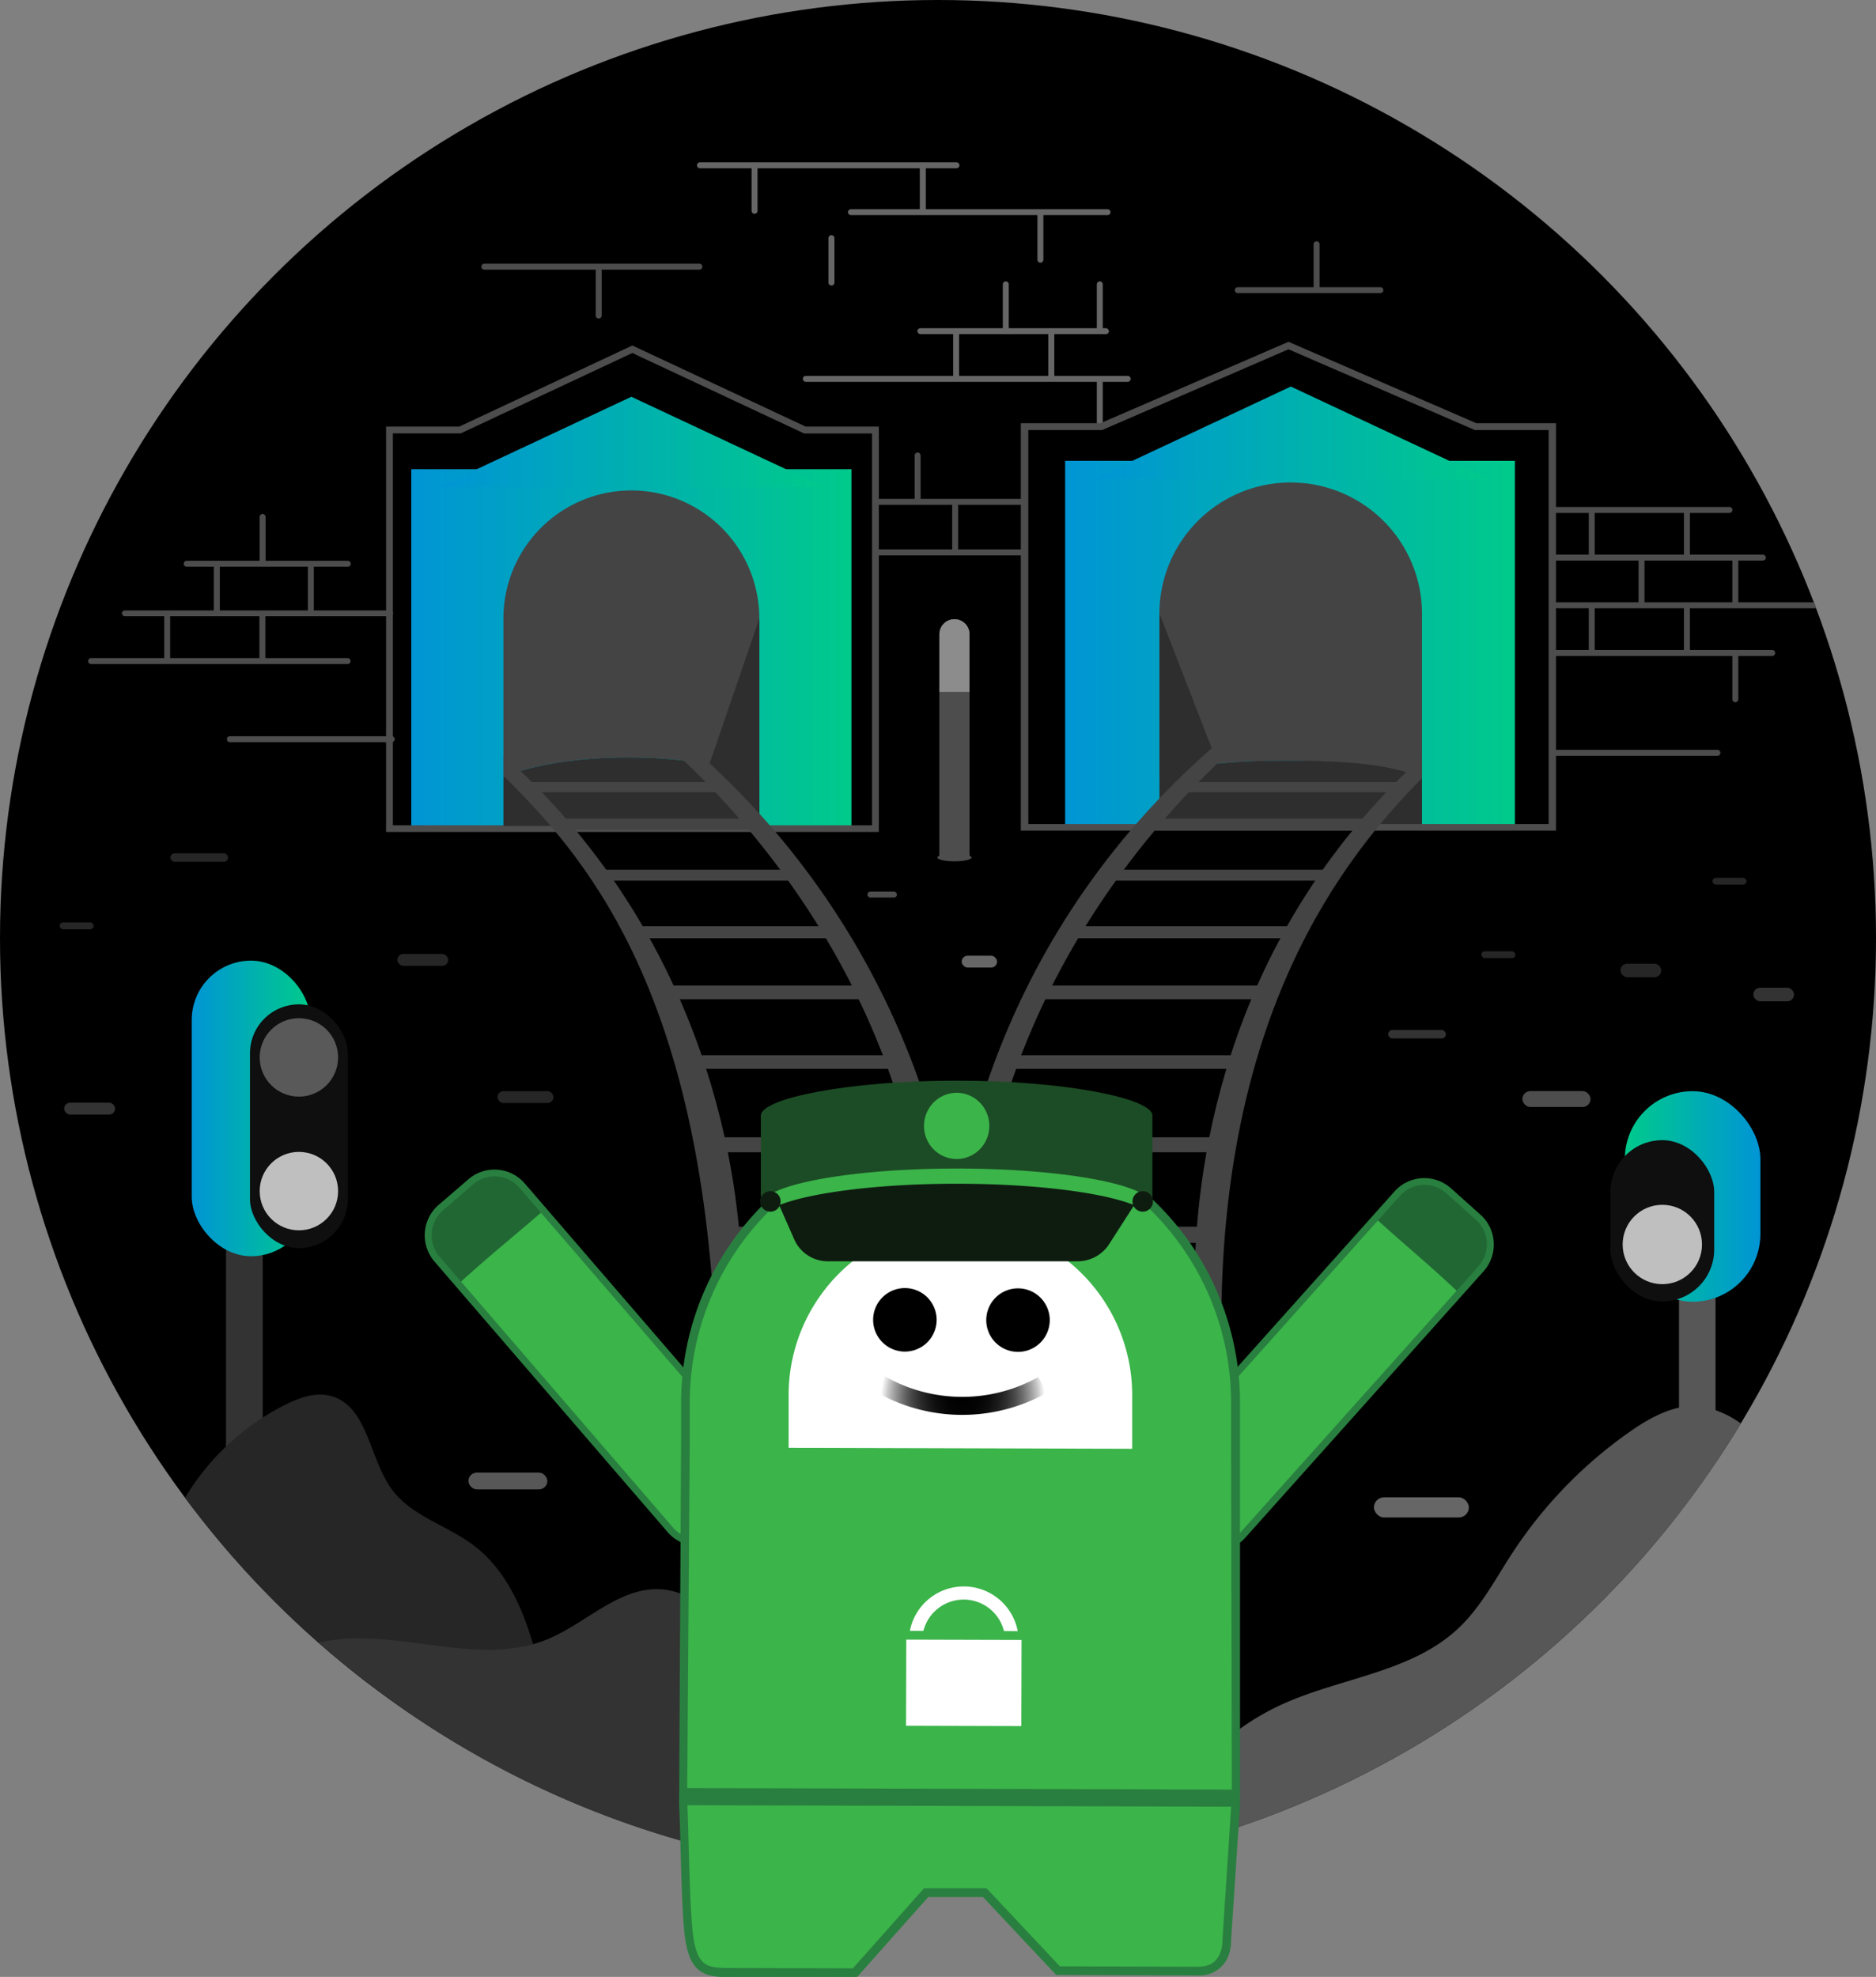 <svg xmlns="http://www.w3.org/2000/svg" xmlns:xlink="http://www.w3.org/1999/xlink" viewBox="0 0 400 421.42"><rect x="0" y="0" width="400" height="421.42" fill="#808080" stroke="none"/><defs><style>.cls-1{fill:#4d4d4d;}.cls-2{fill:#666;}.cls-3{fill:url(#linear-gradient);}.cls-4{fill:url(#linear-gradient-2);}.cls-5{fill:#444;}.cls-6{fill:#2e2e2e;}.cls-7{fill:url(#linear-gradient-3);}.cls-8{fill:url(#linear-gradient-4);}.cls-9{fill:#575757;}.cls-10{fill:#262626;}.cls-11{fill:#333;}.cls-12{fill:#8c8c8c;}.cls-13{fill:url(#linear-gradient-5);}.cls-14{fill:#0f0f0f;}.cls-15{fill:#bfbfbf;}.cls-16{fill:#595959;}.cls-17{fill:url(#linear-gradient-6);}.cls-18{fill:#3bb44a;}.cls-19{fill:#216734;}.cls-20{fill:#297f3f;}.cls-21{fill:#fff;}.cls-22{fill:url(#radial-gradient);}.cls-23{fill:#1c4c25;}.cls-24{fill:#0e1c10;}</style><linearGradient id="linear-gradient" x1="87.69" y1="138.33" x2="181.55" y2="138.33" gradientUnits="userSpaceOnUse"><stop offset="0" stop-color="#0095d5"/><stop offset="1" stop-color="#00ca8b"/></linearGradient><linearGradient id="linear-gradient-2" x1="93.5" y1="94.21" x2="175.74" y2="94.21" xlink:href="#linear-gradient"/><linearGradient id="linear-gradient-3" x1="227.11" y1="137.51" x2="323" y2="137.51" xlink:href="#linear-gradient"/><linearGradient id="linear-gradient-4" x1="233.07" y1="92.28" x2="317.39" y2="92.28" xlink:href="#linear-gradient"/><linearGradient id="linear-gradient-5" x1="40.88" y1="236.29" x2="66.17" y2="236.29" xlink:href="#linear-gradient"/><linearGradient id="linear-gradient-6" x1="3280.95" y1="255.05" x2="3309.85" y2="255.05" gradientTransform="matrix(1, 0, 0, -1, -2934.51, 510.09)" xlink:href="#linear-gradient"/><radialGradient id="radial-gradient" cx="218.07" cy="316.09" r="17.45" gradientTransform="translate(-9.82 -20.15) rotate(0.53)" gradientUnits="userSpaceOnUse"><stop offset="0"/><stop offset="0.19" stop-color="#030303"/><stop offset="0.32" stop-color="#0c0c0c"/><stop offset="0.44" stop-color="#1c1c1c"/><stop offset="0.55" stop-color="#323232"/><stop offset="0.65" stop-color="#4e4e4e"/><stop offset="0.74" stop-color="#717171"/><stop offset="0.83" stop-color="#9a9a9a"/><stop offset="0.92" stop-color="#c9c9c9"/><stop offset="1" stop-color="#fefefe"/><stop offset="1" stop-color="#fff"/></radialGradient></defs><g id="Layer_2" data-name="Layer 2"><g id="Split_Tunneling-dark" data-name="Split Tunneling-dark"><circle cx="200" cy="200" r="200"/><path class="cls-1" d="M368.76,108.07H331.13v1.27h37.63a.63.63,0,0,0,.62-.6h0A.62.62,0,0,0,368.76,108.07Z"/><rect class="cls-1" x="331.13" y="118.23" width="45.39" height="1.27" rx="0.63"/><path class="cls-1" d="M386.78,128.39H332.09c-.53,0-1,.29-1,.64s.43.63,1,.63h55.18C387.11,129.24,387,128.82,386.78,128.39Z"/><path class="cls-1" d="M377.87,138.56H331.13v1.27h46.74a.64.64,0,0,0,.63-.64A.63.63,0,0,0,377.87,138.56Z"/><path class="cls-1" d="M339.39,119.3a.63.63,0,0,1-.63-.63v-9.55a.63.63,0,0,1,.63-.63.64.64,0,0,1,.64.63v9.55A.64.64,0,0,1,339.39,119.3Z"/><path class="cls-1" d="M359.69,119.3a.63.63,0,0,1-.64-.63v-9.55a.64.64,0,0,1,1.27,0v9.55A.63.63,0,0,1,359.69,119.3Z"/><path class="cls-1" d="M339.39,139.52a.63.63,0,0,1-.63-.64v-9.54a.63.63,0,0,1,.63-.63.64.64,0,0,1,.64.63v9.54A.64.64,0,0,1,339.39,139.52Z"/><path class="cls-1" d="M359.69,139.52a.63.63,0,0,1-.64-.64v-9.54a.64.64,0,0,1,1.27,0v9.54A.63.63,0,0,1,359.69,139.52Z"/><path class="cls-1" d="M350,129.22a.63.63,0,0,1-.63-.63V119a.63.63,0,0,1,.63-.63.64.64,0,0,1,.64.63v9.55A.64.64,0,0,1,350,129.22Z"/><path class="cls-1" d="M370,129.22a.63.63,0,0,1-.63-.63V119a.63.63,0,0,1,.63-.63.64.64,0,0,1,.64.63v9.55A.64.64,0,0,1,370,129.22Z"/><path class="cls-1" d="M370,149.69a.64.64,0,0,1-.63-.64v-9.54a.64.64,0,0,1,.63-.64.64.64,0,0,1,.64.64v9.54A.64.64,0,0,1,370,149.69Z"/><rect class="cls-2" x="195.6" y="69.96" width="40.85" height="1.27" rx="0.64"/><path class="cls-2" d="M241.08,80.76a.63.63,0,0,0-.63-.63H171.82a.63.63,0,0,0-.63.63.64.64,0,0,0,.63.64h68.63a.64.64,0,0,0,.63-.64Z"/><path class="cls-2" d="M177.29,60.87a.63.63,0,0,1-.64-.63V50.69a.64.64,0,0,1,1.27,0v9.55A.63.63,0,0,1,177.29,60.87Z"/><path class="cls-2" d="M203.87,81.09a.63.63,0,0,1-.64-.63V70.91a.64.64,0,0,1,1.27,0v9.55A.63.63,0,0,1,203.87,81.09Z"/><path class="cls-2" d="M224.16,81.09a.64.64,0,0,1-.64-.63V70.91a.64.64,0,0,1,1.28,0v9.55A.64.64,0,0,1,224.16,81.09Z"/><path class="cls-2" d="M214.46,70.79a.64.64,0,0,1-.64-.63V60.61a.64.64,0,0,1,.64-.63.63.63,0,0,1,.63.63v9.55A.63.63,0,0,1,214.46,70.79Z"/><path class="cls-2" d="M234.5,70.79a.64.64,0,0,1-.64-.63V60.61a.64.64,0,0,1,.64-.63.63.63,0,0,1,.63.63v9.55A.63.63,0,0,1,234.5,70.79Z"/><path class="cls-2" d="M234.5,91.26a.64.64,0,0,1-.64-.64V81.08a.64.64,0,0,1,.64-.64.64.64,0,0,1,.63.64v9.54A.64.64,0,0,1,234.5,91.26Z"/><rect class="cls-3" x="87.69" y="100.03" width="93.86" height="76.61"/><polygon class="cls-4" points="134.62 84.58 93.5 103.84 175.74 103.84 134.62 84.58"/><path class="cls-1" d="M134.85,75.26l36.3,17,.29.14h14.5v83.53H83.77V92.38H98.26l.29-.14,36.3-17m0-1.6L97.94,90.93H82.32v86.42H187.39V90.93H171.77L134.85,73.66Z"/><path class="cls-5" d="M161.9,166.19V131.83a27.28,27.28,0,0,0-27.28-27.28h0a27.28,27.28,0,0,0-27.28,27.28v33.78c6.07-2.52,15.73-4.15,26.62-4.15C145.68,161.46,156,163.35,161.9,166.19Z"/><path class="cls-6" d="M161.9,176.08v-9.89c-5.93-2.84-16.22-4.73-27.94-4.73-10.89,0-20.55,1.63-26.62,4.15v10.47Z"/><polygon class="cls-6" points="161.9 176.08 161.9 131.83 150.94 163.84 161.9 176.08"/><rect class="cls-7" x="227.11" y="98.24" width="95.89" height="78.54"/><polygon class="cls-8" points="275.23 82.4 233.07 102.16 317.39 102.16 275.23 82.4"/><path class="cls-5" d="M303.2,166.08V130.85a28,28,0,0,0-28-28h0a28,28,0,0,0-28,28v34.63c6.22-2.58,15.6-3.3,26.76-3.3C286,162.18,297.12,163.16,303.2,166.08Z"/><path class="cls-6" d="M303.2,176.22V165.88c-6.08-2.92-16.53-3.75-28.55-3.75-11.16,0-21.17.77-27.39,3.35v10.74Z"/><polygon class="cls-6" points="247.25 176.22 247.25 130.85 259.98 163.67 247.25 176.22"/><path class="cls-1" d="M274.73,74.46l39.41,17.07.32.14H330.2v84H219.26V91.67H235l.32-.14,39.41-17.07m0-1.6L234.66,90.21h-17v86.86H331.77V90.21h-17L274.73,72.86Z"/><path class="cls-2" d="M203.94,35.87h-54.7a.63.63,0,0,1-.63-.63.64.64,0,0,1,.63-.64h54.7a.64.64,0,0,1,.63.64A.63.63,0,0,1,203.94,35.87Z"/><path class="cls-2" d="M236.15,45.86h-54.7a.64.64,0,0,1-.64-.63.64.64,0,0,1,.64-.64h54.7a.64.64,0,0,1,.63.64A.63.63,0,0,1,236.15,45.86Z"/><path class="cls-2" d="M160.88,45.57a.63.63,0,0,1-.63-.63V35.39a.63.63,0,0,1,.63-.63.64.64,0,0,1,.64.63v9.55A.64.64,0,0,1,160.88,45.57Z"/><path class="cls-2" d="M196.76,45.57a.64.64,0,0,1-.64-.63V35.39a.64.64,0,0,1,1.28,0v9.55A.64.64,0,0,1,196.76,45.57Z"/><path class="cls-2" d="M221.83,56a.64.64,0,0,1-.63-.64V45.79a.64.64,0,0,1,.63-.64.64.64,0,0,1,.64.64v9.54A.64.64,0,0,1,221.83,56Z"/><rect class="cls-2" x="346.71" y="255.53" width="10.84" height="2.3" rx="1.15"/><rect class="cls-2" x="292.95" y="319.19" width="20.24" height="4.29" rx="2.15"/><rect class="cls-9" x="99.88" y="313.92" width="16.82" height="3.57" rx="1.78"/><rect class="cls-10" x="106.07" y="232.6" width="11.94" height="2.53" rx="1.27"/><rect class="cls-10" x="315.86" y="202.79" width="7.24" height="1.45" rx="0.72"/><rect class="cls-10" x="12.72" y="196.64" width="7.24" height="1.45" rx="0.72"/><rect class="cls-1" x="184.94" y="190.07" width="6.3" height="1.26" rx="0.63"/><rect class="cls-10" x="365.14" y="187.13" width="7.24" height="1.45" rx="0.72"/><rect class="cls-11" x="295.99" y="219.56" width="12.3" height="1.81" rx="0.9"/><rect class="cls-10" x="36.33" y="181.9" width="12.3" height="1.81" rx="0.9"/><rect class="cls-1" x="324.6" y="232.59" width="14.53" height="3.39" rx="1.7"/><rect class="cls-10" x="84.71" y="203.36" width="10.86" height="2.53" rx="1.27"/><rect class="cls-11" x="13.68" y="235.06" width="10.86" height="2.53" rx="1.27"/><rect class="cls-10" x="345.52" y="205.43" width="8.68" height="2.89" rx="1.45"/><rect class="cls-2" x="205.05" y="203.73" width="7.55" height="2.52" rx="1.26"/><rect class="cls-11" x="373.85" y="210.56" width="8.68" height="2.89" rx="1.45"/><path class="cls-1" d="M83.44,158.21H49.1a.64.64,0,1,1,0-1.27H83.44a.64.64,0,1,1,0,1.27Z"/><path class="cls-1" d="M366.19,161.12H331.84a.64.64,0,0,1-.64-.64.64.64,0,0,1,.64-.63h34.35a.63.63,0,0,1,.63.63A.64.64,0,0,1,366.19,161.12Z"/><path class="cls-1" d="M74.16,120.81H39.81a.64.64,0,0,1-.64-.63.64.64,0,0,1,.64-.64H74.16a.64.64,0,0,1,.63.64A.63.63,0,0,1,74.16,120.81Z"/><path class="cls-1" d="M149.12,57.48H103.27a.64.64,0,0,1-.64-.64.64.64,0,0,1,.64-.63h45.85a.64.64,0,0,1,.64.63A.64.64,0,0,1,149.12,57.48Z"/><path class="cls-1" d="M56,120.31a.63.63,0,0,1-.64-.63v-9.55a.64.64,0,0,1,1.27,0v9.55A.63.63,0,0,1,56,120.31Z"/><path class="cls-1" d="M127.66,67.9a.64.64,0,0,1-.64-.64V57.72a.64.64,0,0,1,.64-.64.64.64,0,0,1,.63.64v9.54A.64.64,0,0,1,127.66,67.9Z"/><path class="cls-1" d="M217.92,106.35H186.85a.64.64,0,0,0-.63.64.63.63,0,0,0,.63.63h31.09A3.19,3.19,0,0,1,217.92,106.35Z"/><path class="cls-1" d="M217.92,117.12H186.85a.64.64,0,0,0-.63.64.63.63,0,0,0,.63.63h31.09A3.19,3.19,0,0,1,217.92,117.12Z"/><path class="cls-1" d="M203.65,118.05a.64.64,0,0,1-.63-.64v-9.54a.64.64,0,0,1,.63-.64.64.64,0,0,1,.64.64v9.54A.64.64,0,0,1,203.65,118.05Z"/><path class="cls-1" d="M294.94,61.83a.6.6,0,0,0-.6-.61H263.93a.63.63,0,0,0-.64.63.64.64,0,0,0,.64.64h30.41a.61.61,0,0,0,.6-.64Z"/><path class="cls-1" d="M280.72,62.14a.63.63,0,0,1-.63-.63V52a.64.64,0,0,1,1.27,0v9.55A.63.63,0,0,1,280.72,62.14Z"/><path class="cls-1" d="M195.65,107.28a.64.64,0,0,1-.63-.64V97.1a.63.63,0,0,1,.63-.63.64.64,0,0,1,.64.63v9.54A.64.64,0,0,1,195.65,107.28Z"/><path class="cls-1" d="M83.22,130.13H26.6a.59.59,0,0,0-.59.63v0a.6.6,0,0,0,.59.6H83.22a.64.64,0,0,0,0-1.27Z"/><path class="cls-1" d="M74.12,141.56H19.42a.63.63,0,0,1-.63-.63.64.64,0,0,1,.63-.64h54.7a.64.64,0,0,1,.63.64A.63.63,0,0,1,74.12,141.56Z"/><path class="cls-1" d="M35.65,141.26a.64.64,0,0,1-.64-.64v-9.54a.64.64,0,1,1,1.27,0v9.54A.64.64,0,0,1,35.65,141.26Z"/><path class="cls-1" d="M55.94,141.26a.64.64,0,0,1-.63-.64v-9.54a.64.64,0,0,1,.63-.64.64.64,0,0,1,.64.64v9.54A.64.64,0,0,1,55.94,141.26Z"/><path class="cls-1" d="M46.24,131a.64.64,0,0,1-.64-.64v-9.54a.64.64,0,0,1,.64-.64.64.64,0,0,1,.63.64v9.54A.64.64,0,0,1,46.24,131Z"/><path class="cls-1" d="M66.28,131a.64.64,0,0,1-.64-.64v-9.54a.64.64,0,0,1,.64-.64.64.64,0,0,1,.63.64v9.54A.64.64,0,0,1,66.28,131Z"/><path class="cls-1" d="M203.51,132h0a3.21,3.21,0,0,1,3.21,3.21V182.8a0,0,0,0,1,0,0H200.3a0,0,0,0,1,0,0V135.25A3.21,3.21,0,0,1,203.51,132Z"/><path class="cls-1" d="M203.51,132h0a3.21,3.21,0,0,1,3.21,3.21V182.8a0,0,0,0,1,0,0H200.3a0,0,0,0,1,0,0V135.25A3.21,3.21,0,0,1,203.51,132Z"/><path class="cls-12" d="M203.51,132a3.21,3.21,0,0,0-3.21,3.21V147.5h6.41V135.25A3.21,3.21,0,0,0,203.51,132Z"/><ellipse class="cls-1" cx="203.51" cy="182.8" rx="3.65" ry="0.81"/><path class="cls-5" d="M254.72,271.66l5.69,12.63c-.48-68.3,26.23-101.65,42.8-118.42v-4.46C259,201.75,255.05,252.83,254.72,271.66Z"/><path class="cls-5" d="M208.11,269.92C211.88,197.86,268,155.35,268,155.35l-1-2.94c-54.06,41.68-63.21,97.25-64.72,117.51Z"/><path class="cls-5" d="M152.57,285.47l5.57-13.74c-.38-19.13-6.09-70.49-50.8-110.78v4.39C123.76,181.72,149.41,209.47,152.57,285.47Z"/><path class="cls-5" d="M198,269.92h6.8A169,169,0,0,0,139,152.41l-1,2.94S193.88,197.66,198,269.92Z"/><rect class="cls-5" x="208.06" y="261.5" width="48.03" height="3.44"/><rect class="cls-5" x="153.3" y="261.5" width="48.03" height="3.44"/><rect class="cls-5" x="211.35" y="242.44" width="48.03" height="3.19"/><rect class="cls-5" x="150.17" y="242.44" width="48.03" height="3.19"/><rect class="cls-5" x="214.64" y="224.95" width="48.03" height="2.89"/><rect class="cls-5" x="145.66" y="224.95" width="47.66" height="2.89"/><rect class="cls-5" x="221.97" y="210.09" width="48.03" height="2.93"/><rect class="cls-5" x="141.01" y="210.09" width="45.12" height="2.93"/><rect class="cls-5" x="228.85" y="197.45" width="48.03" height="2.55"/><rect class="cls-5" x="135.16" y="197.45" width="42.15" height="2.55"/><rect class="cls-5" x="236.04" y="185.39" width="48.03" height="2.34"/><rect class="cls-5" x="127.44" y="185.39" width="41.46" height="2.34"/><rect class="cls-5" x="244.56" y="174.51" width="48.03" height="2.3"/><rect class="cls-5" x="118.37" y="174.51" width="41.77" height="2.3"/><rect class="cls-5" x="253.09" y="166.72" width="46.67" height="2.16"/><rect class="cls-5" x="111.04" y="166.72" width="42.19" height="2.16"/><path class="cls-11" d="M48.19,330.2q3.8,4.41,7.83,8.6V257.36H48.19Z"/><rect class="cls-13" x="40.88" y="204.78" width="25.29" height="63.01" rx="12.65"/><rect class="cls-14" x="53.3" y="214.1" width="20.86" height="51.96" rx="10.43"/><circle class="cls-15" cx="63.73" cy="253.91" r="8.36"/><circle class="cls-16" cx="63.73" cy="225.41" r="8.36"/><path class="cls-9" d="M365.79,311.9V262.76H358v59.9Q362,317.43,365.79,311.9Z"/><rect class="cls-17" x="346.44" y="232.6" width="28.9" height="44.88" rx="14.45" transform="translate(721.79 510.09) rotate(180)"/><rect class="cls-14" x="343.37" y="243.06" width="22.13" height="34.38" rx="11.07" transform="translate(708.87 520.49) rotate(-180)"/><circle class="cls-15" cx="354.44" cy="265.29" r="8.46"/><path class="cls-9" d="M371.19,303.46a20.06,20.06,0,0,0-8.35-3.61c-5.46-.72-10.72,2.14-15.24,5.29a95.07,95.07,0,0,0-25.19,26c-3.57,5.48-6.64,11.41-11.39,15.9-10,9.49-25.17,10.57-37.74,16.32-13.82,6.32-23.59,18-29.69,31.85A200.21,200.21,0,0,0,371.19,303.46Z"/><path class="cls-10" d="M123.39,353.12h-9c-2.47-9.28-6.09-18.29-13.65-23.88-5.59-4.14-13-6.08-17.14-11.68-4.92-6.63-5.15-17.94-13.15-20-3.23-.83-6.62.39-9.61,1.88a52.5,52.5,0,0,0-21.39,19.84,201,201,0,0,0,39,39.54h44.91a2.87,2.87,0,0,0,0-5.73Z"/><path class="cls-11" d="M189.13,383.14c-2.76-.42-5.67-.44-8.15-1.72s-4.12-3.59-5.72-5.83q-8-11.31-16-22.6c-4.6-6.48-10.22-13.56-18.14-14.18-9-.7-16.09,7.23-24.44,10.65-15.18,6.22-32.83-3-48.72.71A199.22,199.22,0,0,0,200,400c4.07,0,8.1-.14,12.11-.38C206.82,391.34,198.76,384.62,189.13,383.14Z"/><rect class="cls-18" x="115.14" y="243.53" width="24" height="91.77" rx="7.78" transform="translate(-158.12 153.21) rotate(-40.76)"/><path class="cls-19" d="M115.86,258.06l-4.51-5.34a7.78,7.78,0,0,0-11-.81L94,257.41a7.79,7.79,0,0,0-.82,11l4.52,5.34C104.93,267.15,109.24,263.84,115.86,258.06Z"/><path class="cls-20" d="M149.24,329.55h0a8.51,8.51,0,0,1-6.89-2.95L92.6,268.88a8.56,8.56,0,0,1,.89-12l6.39-5.5a8.52,8.52,0,0,1,12,.89L161.67,310a8.56,8.56,0,0,1-.89,12l-6.39,5.5A8.45,8.45,0,0,1,149.24,329.55Zm-44.13-78.77a7,7,0,0,0-4.25,1.7L94.48,258a7,7,0,0,0-.74,9.91l49.76,57.72a7,7,0,0,0,9.91.74l6.38-5.51a7,7,0,0,0,.74-9.91l-49.75-57.72A7,7,0,0,0,105.11,250.78Z"/><rect class="cls-18" x="235.55" y="278.84" width="91.77" height="24" rx="7.78" transform="translate(-122.97 306.67) rotate(-48.18)"/><path class="cls-19" d="M293.28,259.7l4.62-5.26a7.77,7.77,0,0,1,11-.61l6.29,5.62a7.79,7.79,0,0,1,.61,11l-4.61,5.26C304.05,269,299.79,265.6,293.28,259.7Z"/><path class="cls-20" d="M253.48,328.4l-6.28-5.62a8.54,8.54,0,0,1-.67-12l50.8-56.79a8.53,8.53,0,0,1,12.06-.67l6.28,5.62a8.54,8.54,0,0,1,.67,12.05l-50.81,56.79a8.51,8.51,0,0,1-6.93,2.83h0A8.47,8.47,0,0,1,253.48,328.4Zm45-73.46-50.81,56.79a7,7,0,0,0,.55,9.93l6.29,5.62a7,7,0,0,0,9.92-.55l50.81-56.79a7.05,7.05,0,0,0-.55-9.93l-6.29-5.62a7,7,0,0,0-9.92.55Z"/><path class="cls-20" d="M145.23,305.41v-6.6a59.58,59.58,0,0,1,119.16.33l0,6.6,0,79.09-1.89,28.64c0,.06,0,.17,0,.32a8.59,8.59,0,0,1-1.07,4.17,6.61,6.61,0,0,1-6.15,3.15L225.19,421,209.6,404.39l-11.68,0-15.17,17.06h-.42l-11.54,0-15,0h0c-2.33,0-4.46,0-6.3-1.15s-2.94-3.48-3.46-7.46c-.76-5.78-.9-21.57-1.23-28.24Z"/><path class="cls-18" d="M146.52,382.65l0,.88c.31,6.28.48,23.09,1.26,29,.5,3.8,1.48,5.41,2.63,6.15s2.92.85,5.28.84h0l26.16.07,15.17-17.06,13.33,0L226,419.17l29.3.08c2.67,0,3.81-1,4.54-2.23a6.78,6.78,0,0,0,.81-3.24,2.06,2.06,0,0,0,0-.25v-.07l2-30.49-.16-75.38,0-8.45a57.71,57.71,0,0,0-115.42-.32l0,8.45Z"/><rect class="cls-20" x="202.62" y="324.59" width="3.66" height="117.11" transform="translate(-179.25 586.53) rotate(-89.84)"/><path class="cls-21" d="M168.15,308.63l0-10.74a36.63,36.63,0,1,1,73.25.21l0,10.74Z"/><path d="M210.29,281.39a6.77,6.77,0,1,0,6.79-6.75A6.77,6.77,0,0,0,210.29,281.39Z"/><path d="M186.17,281.32a6.77,6.77,0,1,0,6.79-6.74A6.77,6.77,0,0,0,186.17,281.32Z"/><rect class="cls-21" x="196.32" y="346.43" width="18.36" height="24.58" transform="translate(-153.79 563.23) rotate(-89.84)"/><path class="cls-21" d="M214.07,347.7a8.86,8.86,0,0,0-17.18-.05H194a11.71,11.71,0,0,1,23,.07Z"/><path class="cls-22" d="M223.25,296.89a37,37,0,0,1-36.66-.28l1.93-3.31a33.2,33.2,0,0,0,32.87.24Z"/><path class="cls-23" d="M245.72,237.71c-.36-3.65-18.9-7.35-41.74-7.35s-41.39,3.7-41.75,7.35h0v19.21l42.48-7.84,41,7.84V237.71Z"/><path class="cls-24" d="M164.94,254.19l4.47,10.15a7.82,7.82,0,0,0,7.3,4.53h52.93a8,8,0,0,0,6.88-3.7l7.06-11-42.2-4.38Z"/><path class="cls-18" d="M245.65,256.49c-1.37-4.13-19.5-7.39-41.67-7.39-21.09,0-38.52,3-41.35,6.79a2.88,2.88,0,0,1,2.09,1.65c5.83-3,21.2-5.2,39.26-5.2,18.39,0,34,2.25,39.57,5.37A2.87,2.87,0,0,1,245.65,256.49Z"/><circle class="cls-24" cx="243.65" cy="256.11" r="2.19"/><circle class="cls-24" cx="164.26" cy="256.11" r="2.19"/><ellipse class="cls-18" cx="203.98" cy="240.01" rx="6.97" ry="7.06"/></g></g></svg>